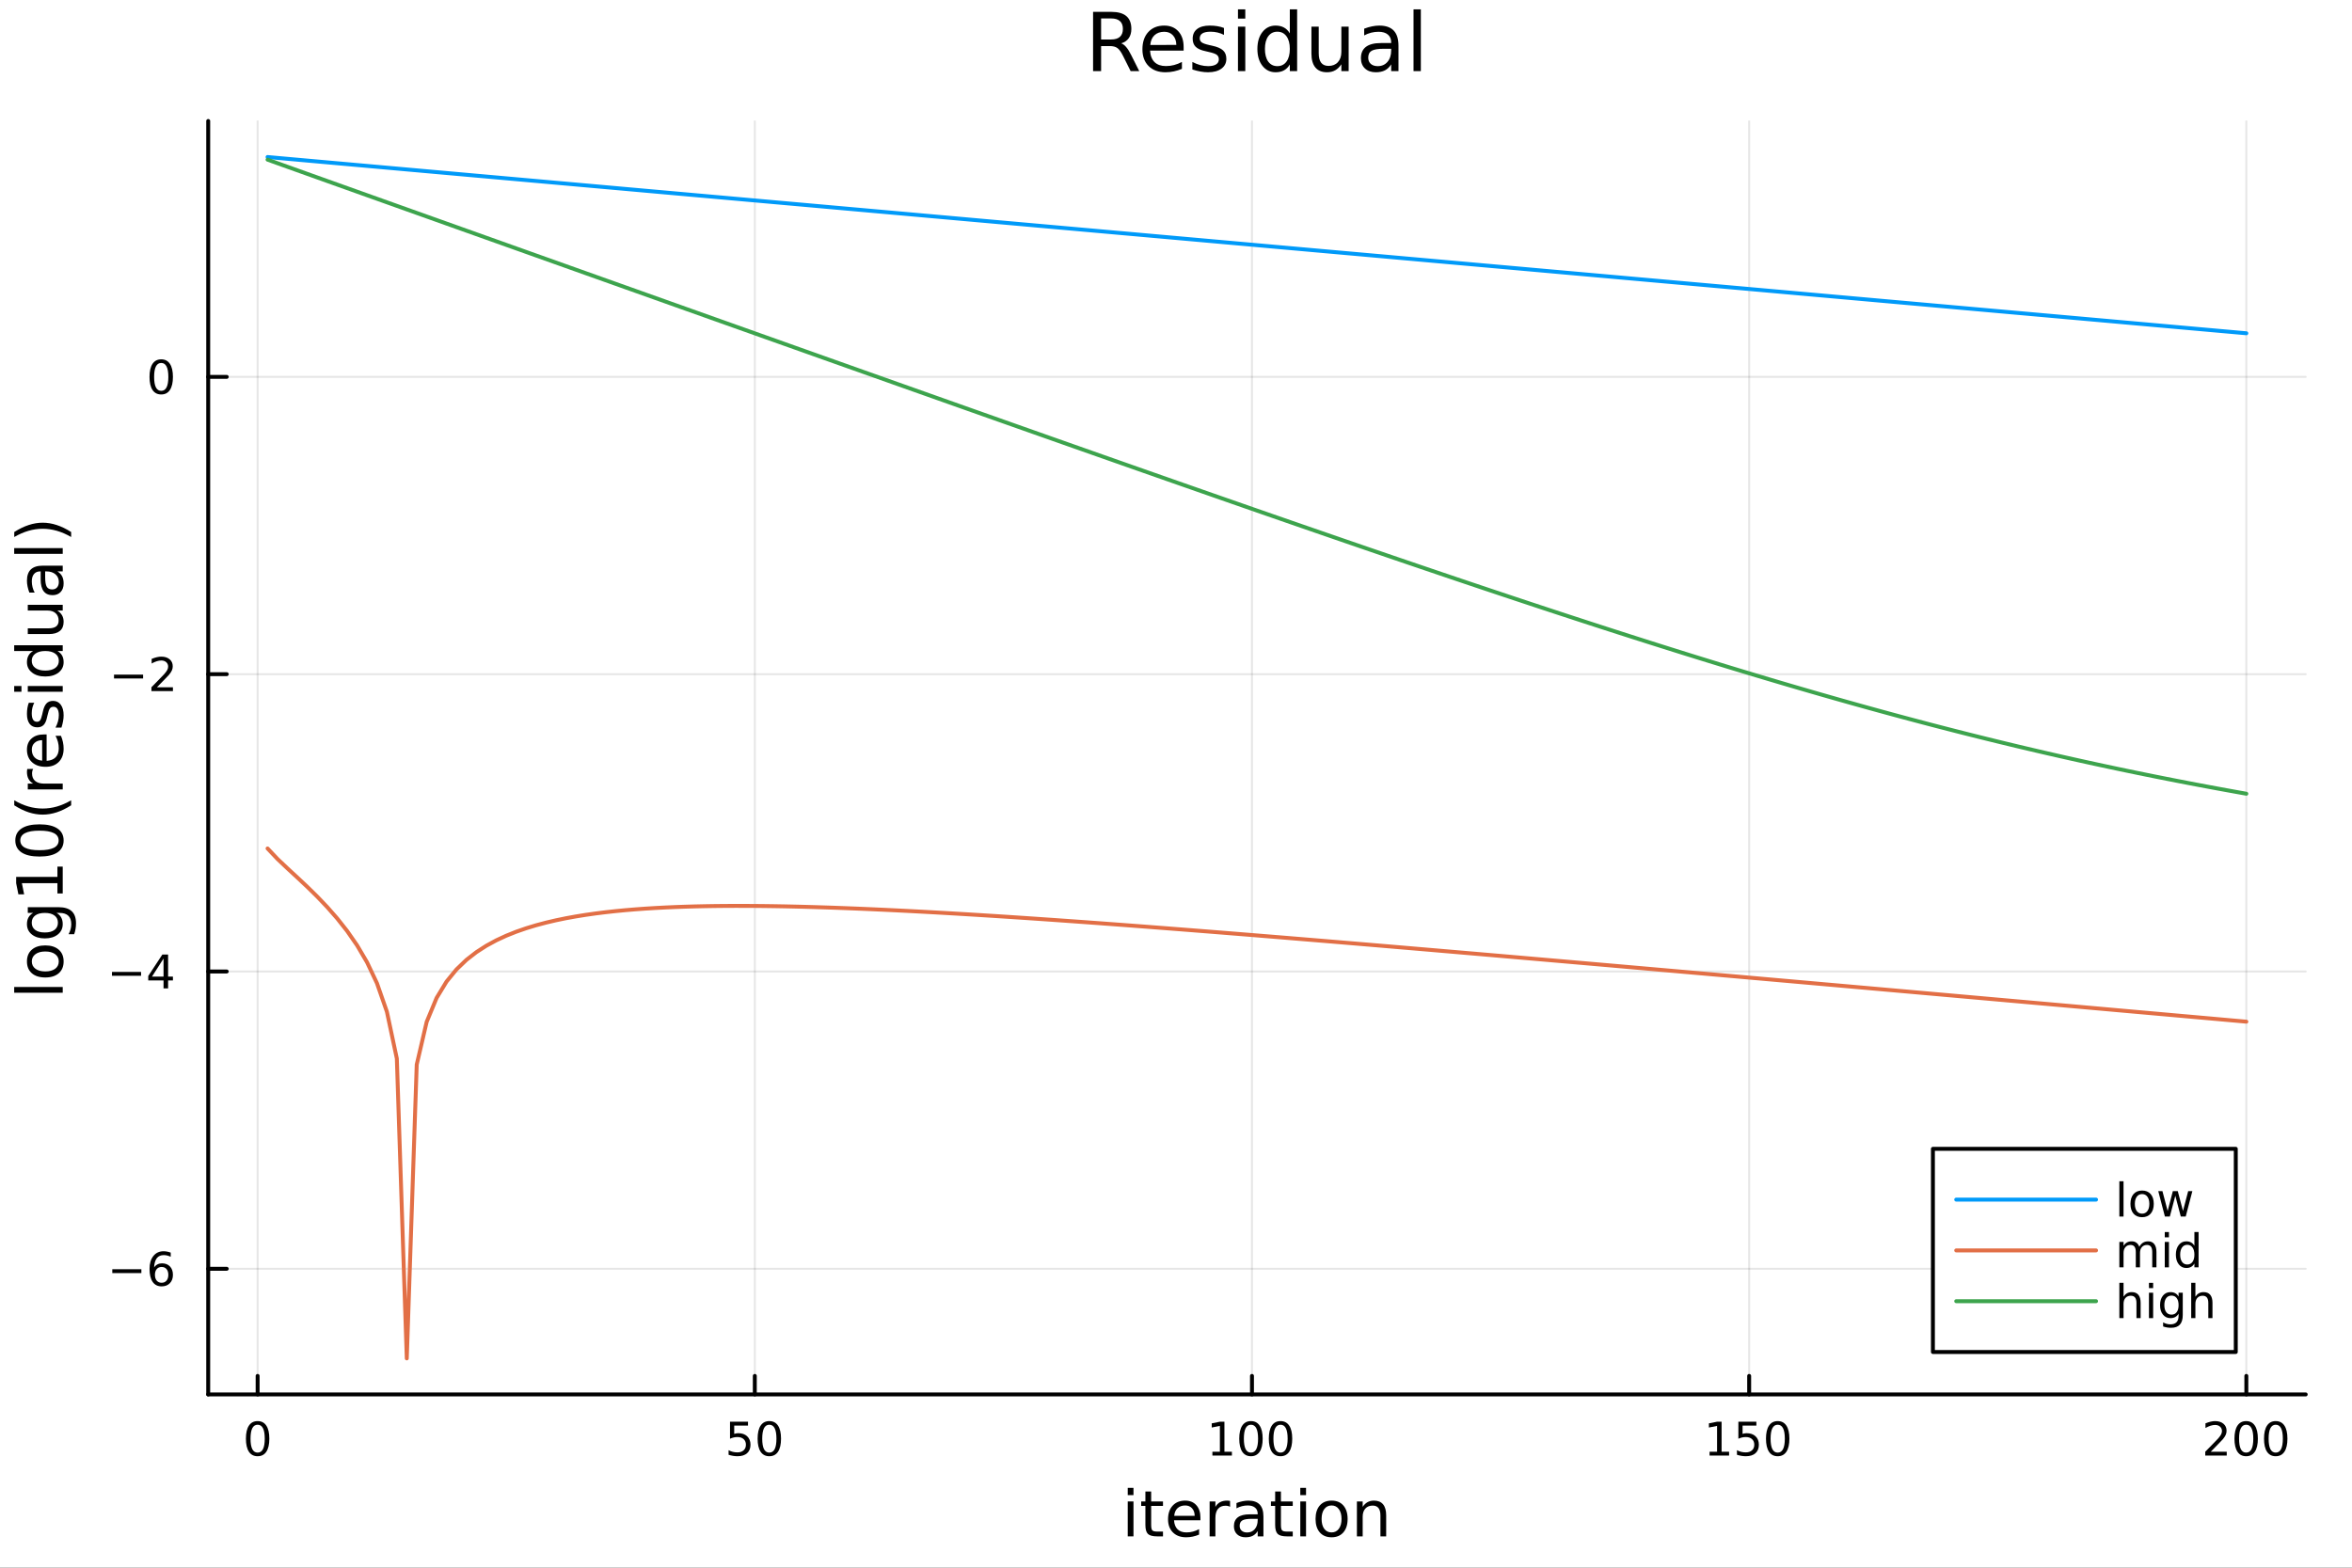 <svg xmlns="http://www.w3.org/2000/svg" xmlns:xlink="http://www.w3.org/1999/xlink" width="600" height="400" viewBox="0 0 2400 1600">
<rect x="0" y="0" width="2400" height="1600" fill="#333333" stroke="none"/>
<defs>
  <clipPath id="clip280">
    <rect x="0" y="0" width="2400" height="1600"></rect>
  </clipPath>
</defs>
<path clip-path="url(#clip280)" d="M0 1600 L2400 1600 L2400 0 L0 0  Z" fill="#ffffff" fill-rule="evenodd" fill-opacity="1"></path>
<defs>
  <clipPath id="clip281">
    <rect x="480" y="0" width="1681" height="1600"></rect>
  </clipPath>
</defs>
<path clip-path="url(#clip280)" d="M212.459 1423.18 L2352.76 1423.18 L2352.76 123.472 L212.459 123.472  Z" fill="#ffffff" fill-rule="evenodd" fill-opacity="1"></path>
<defs>
  <clipPath id="clip282">
    <rect x="212" y="123" width="2141" height="1301"></rect>
  </clipPath>
</defs>
<polyline clip-path="url(#clip282)" style="stroke:#000000; stroke-linecap:round; stroke-linejoin:round; stroke-width:2; stroke-opacity:0.1; fill:none" points="262.887,1423.18 262.887,123.472 "></polyline>
<polyline clip-path="url(#clip282)" style="stroke:#000000; stroke-linecap:round; stroke-linejoin:round; stroke-width:2; stroke-opacity:0.1; fill:none" points="770.211,1423.18 770.211,123.472 "></polyline>
<polyline clip-path="url(#clip282)" style="stroke:#000000; stroke-linecap:round; stroke-linejoin:round; stroke-width:2; stroke-opacity:0.1; fill:none" points="1277.53,1423.18 1277.53,123.472 "></polyline>
<polyline clip-path="url(#clip282)" style="stroke:#000000; stroke-linecap:round; stroke-linejoin:round; stroke-width:2; stroke-opacity:0.1; fill:none" points="1784.86,1423.18 1784.86,123.472 "></polyline>
<polyline clip-path="url(#clip282)" style="stroke:#000000; stroke-linecap:round; stroke-linejoin:round; stroke-width:2; stroke-opacity:0.1; fill:none" points="2292.18,1423.18 2292.18,123.472 "></polyline>
<polyline clip-path="url(#clip282)" style="stroke:#000000; stroke-linecap:round; stroke-linejoin:round; stroke-width:2; stroke-opacity:0.1; fill:none" points="212.459,1294.94 2352.76,1294.94 "></polyline>
<polyline clip-path="url(#clip282)" style="stroke:#000000; stroke-linecap:round; stroke-linejoin:round; stroke-width:2; stroke-opacity:0.1; fill:none" points="212.459,991.508 2352.76,991.508 "></polyline>
<polyline clip-path="url(#clip282)" style="stroke:#000000; stroke-linecap:round; stroke-linejoin:round; stroke-width:2; stroke-opacity:0.1; fill:none" points="212.459,688.077 2352.76,688.077 "></polyline>
<polyline clip-path="url(#clip282)" style="stroke:#000000; stroke-linecap:round; stroke-linejoin:round; stroke-width:2; stroke-opacity:0.1; fill:none" points="212.459,384.646 2352.76,384.646 "></polyline>
<polyline clip-path="url(#clip280)" style="stroke:#000000; stroke-linecap:round; stroke-linejoin:round; stroke-width:4; stroke-opacity:1; fill:none" points="212.459,1423.18 2352.76,1423.18 "></polyline>
<polyline clip-path="url(#clip280)" style="stroke:#000000; stroke-linecap:round; stroke-linejoin:round; stroke-width:4; stroke-opacity:1; fill:none" points="262.887,1423.18 262.887,1404.28 "></polyline>
<polyline clip-path="url(#clip280)" style="stroke:#000000; stroke-linecap:round; stroke-linejoin:round; stroke-width:4; stroke-opacity:1; fill:none" points="770.211,1423.18 770.211,1404.28 "></polyline>
<polyline clip-path="url(#clip280)" style="stroke:#000000; stroke-linecap:round; stroke-linejoin:round; stroke-width:4; stroke-opacity:1; fill:none" points="1277.53,1423.18 1277.53,1404.28 "></polyline>
<polyline clip-path="url(#clip280)" style="stroke:#000000; stroke-linecap:round; stroke-linejoin:round; stroke-width:4; stroke-opacity:1; fill:none" points="1784.86,1423.18 1784.86,1404.28 "></polyline>
<polyline clip-path="url(#clip280)" style="stroke:#000000; stroke-linecap:round; stroke-linejoin:round; stroke-width:4; stroke-opacity:1; fill:none" points="2292.18,1423.18 2292.18,1404.28 "></polyline>
<path clip-path="url(#clip280)" d="M262.887 1454.1 Q259.276 1454.1 257.447 1457.66 Q255.642 1461.2 255.642 1468.33 Q255.642 1475.44 257.447 1479.01 Q259.276 1482.55 262.887 1482.55 Q266.521 1482.55 268.327 1479.01 Q270.155 1475.44 270.155 1468.33 Q270.155 1461.2 268.327 1457.66 Q266.521 1454.1 262.887 1454.1 M262.887 1450.39 Q268.697 1450.39 271.753 1455 Q274.831 1459.58 274.831 1468.33 Q274.831 1477.06 271.753 1481.67 Q268.697 1486.25 262.887 1486.25 Q257.077 1486.25 253.998 1481.67 Q250.942 1477.06 250.942 1468.33 Q250.942 1459.58 253.998 1455 Q257.077 1450.39 262.887 1450.39 Z" fill="#000000" fill-rule="nonzero" fill-opacity="1"></path><path clip-path="url(#clip280)" d="M744.91 1451.02 L763.266 1451.02 L763.266 1454.96 L749.192 1454.96 L749.192 1463.43 Q750.211 1463.08 751.229 1462.92 Q752.248 1462.73 753.266 1462.73 Q759.053 1462.73 762.433 1465.9 Q765.812 1469.08 765.812 1474.49 Q765.812 1480.07 762.34 1483.17 Q758.868 1486.25 752.549 1486.25 Q750.373 1486.25 748.104 1485.88 Q745.859 1485.51 743.451 1484.77 L743.451 1480.07 Q745.535 1481.2 747.757 1481.76 Q749.979 1482.32 752.456 1482.32 Q756.461 1482.32 758.799 1480.21 Q761.136 1478.1 761.136 1474.49 Q761.136 1470.88 758.799 1468.77 Q756.461 1466.67 752.456 1466.67 Q750.581 1466.67 748.706 1467.08 Q746.854 1467.5 744.91 1468.38 L744.91 1451.02 Z" fill="#000000" fill-rule="nonzero" fill-opacity="1"></path><path clip-path="url(#clip280)" d="M785.025 1454.1 Q781.414 1454.1 779.585 1457.66 Q777.78 1461.2 777.78 1468.33 Q777.78 1475.44 779.585 1479.01 Q781.414 1482.55 785.025 1482.55 Q788.659 1482.55 790.465 1479.01 Q792.294 1475.44 792.294 1468.33 Q792.294 1461.2 790.465 1457.66 Q788.659 1454.1 785.025 1454.1 M785.025 1450.39 Q790.835 1450.39 793.891 1455 Q796.97 1459.58 796.97 1468.33 Q796.97 1477.06 793.891 1481.67 Q790.835 1486.25 785.025 1486.25 Q779.215 1486.25 776.136 1481.67 Q773.081 1477.06 773.081 1468.33 Q773.081 1459.58 776.136 1455 Q779.215 1450.39 785.025 1450.39 Z" fill="#000000" fill-rule="nonzero" fill-opacity="1"></path><path clip-path="url(#clip280)" d="M1237.14 1481.64 L1244.78 1481.64 L1244.78 1455.28 L1236.47 1456.95 L1236.47 1452.69 L1244.73 1451.02 L1249.41 1451.02 L1249.41 1481.64 L1257.05 1481.64 L1257.05 1485.58 L1237.14 1485.58 L1237.14 1481.64 Z" fill="#000000" fill-rule="nonzero" fill-opacity="1"></path><path clip-path="url(#clip280)" d="M1276.49 1454.1 Q1272.88 1454.1 1271.05 1457.66 Q1269.25 1461.2 1269.25 1468.33 Q1269.25 1475.44 1271.05 1479.01 Q1272.88 1482.55 1276.49 1482.55 Q1280.13 1482.55 1281.93 1479.01 Q1283.76 1475.44 1283.76 1468.33 Q1283.76 1461.2 1281.93 1457.66 Q1280.13 1454.1 1276.49 1454.1 M1276.49 1450.39 Q1282.3 1450.39 1285.36 1455 Q1288.44 1459.58 1288.44 1468.33 Q1288.44 1477.06 1285.36 1481.67 Q1282.3 1486.25 1276.49 1486.25 Q1270.68 1486.25 1267.6 1481.67 Q1264.55 1477.06 1264.55 1468.33 Q1264.55 1459.58 1267.6 1455 Q1270.68 1450.39 1276.49 1450.39 Z" fill="#000000" fill-rule="nonzero" fill-opacity="1"></path><path clip-path="url(#clip280)" d="M1306.65 1454.1 Q1303.04 1454.1 1301.21 1457.66 Q1299.41 1461.2 1299.41 1468.33 Q1299.41 1475.44 1301.21 1479.01 Q1303.04 1482.55 1306.65 1482.55 Q1310.29 1482.55 1312.09 1479.01 Q1313.92 1475.44 1313.92 1468.33 Q1313.92 1461.2 1312.09 1457.66 Q1310.29 1454.1 1306.65 1454.1 M1306.65 1450.39 Q1312.46 1450.39 1315.52 1455 Q1318.6 1459.58 1318.6 1468.33 Q1318.6 1477.06 1315.52 1481.67 Q1312.46 1486.25 1306.65 1486.25 Q1300.84 1486.25 1297.77 1481.67 Q1294.71 1477.06 1294.71 1468.33 Q1294.71 1459.58 1297.77 1455 Q1300.84 1450.39 1306.65 1450.39 Z" fill="#000000" fill-rule="nonzero" fill-opacity="1"></path><path clip-path="url(#clip280)" d="M1744.46 1481.64 L1752.1 1481.64 L1752.1 1455.28 L1743.79 1456.95 L1743.79 1452.69 L1752.06 1451.02 L1756.73 1451.02 L1756.73 1481.64 L1764.37 1481.64 L1764.37 1485.58 L1744.46 1485.58 L1744.46 1481.64 Z" fill="#000000" fill-rule="nonzero" fill-opacity="1"></path><path clip-path="url(#clip280)" d="M1773.86 1451.02 L1792.22 1451.02 L1792.22 1454.96 L1778.14 1454.96 L1778.14 1463.43 Q1779.16 1463.08 1780.18 1462.92 Q1781.2 1462.73 1782.22 1462.73 Q1788.01 1462.73 1791.39 1465.9 Q1794.77 1469.08 1794.77 1474.49 Q1794.77 1480.07 1791.29 1483.17 Q1787.82 1486.25 1781.5 1486.25 Q1779.33 1486.25 1777.06 1485.88 Q1774.81 1485.51 1772.4 1484.77 L1772.4 1480.07 Q1774.49 1481.2 1776.71 1481.76 Q1778.93 1482.32 1781.41 1482.32 Q1785.41 1482.32 1787.75 1480.21 Q1790.09 1478.1 1790.09 1474.49 Q1790.09 1470.88 1787.75 1468.77 Q1785.41 1466.67 1781.41 1466.67 Q1779.53 1466.67 1777.66 1467.08 Q1775.81 1467.5 1773.86 1468.38 L1773.86 1451.02 Z" fill="#000000" fill-rule="nonzero" fill-opacity="1"></path><path clip-path="url(#clip280)" d="M1813.98 1454.1 Q1810.37 1454.1 1808.54 1457.66 Q1806.73 1461.2 1806.73 1468.33 Q1806.73 1475.44 1808.54 1479.01 Q1810.37 1482.55 1813.98 1482.55 Q1817.61 1482.55 1819.42 1479.01 Q1821.25 1475.44 1821.25 1468.33 Q1821.25 1461.2 1819.42 1457.66 Q1817.61 1454.1 1813.98 1454.1 M1813.98 1450.39 Q1819.79 1450.39 1822.84 1455 Q1825.92 1459.58 1825.92 1468.33 Q1825.92 1477.06 1822.84 1481.67 Q1819.79 1486.25 1813.98 1486.25 Q1808.17 1486.25 1805.09 1481.67 Q1802.03 1477.06 1802.03 1468.33 Q1802.03 1459.58 1805.09 1455 Q1808.17 1450.39 1813.98 1450.39 Z" fill="#000000" fill-rule="nonzero" fill-opacity="1"></path><path clip-path="url(#clip280)" d="M2255.87 1481.64 L2272.19 1481.64 L2272.19 1485.58 L2250.25 1485.58 L2250.25 1481.64 Q2252.91 1478.89 2257.49 1474.26 Q2262.1 1469.61 2263.28 1468.27 Q2265.53 1465.74 2266.41 1464.01 Q2267.31 1462.25 2267.31 1460.56 Q2267.31 1457.8 2265.36 1456.07 Q2263.44 1454.33 2260.34 1454.33 Q2258.14 1454.33 2255.69 1455.09 Q2253.26 1455.86 2250.48 1457.41 L2250.48 1452.69 Q2253.3 1451.55 2255.76 1450.97 Q2258.21 1450.39 2260.25 1450.39 Q2265.62 1450.39 2268.81 1453.08 Q2272.01 1455.77 2272.01 1460.26 Q2272.01 1462.39 2271.2 1464.31 Q2270.41 1466.2 2268.3 1468.8 Q2267.73 1469.47 2264.62 1472.69 Q2261.52 1475.88 2255.87 1481.64 Z" fill="#000000" fill-rule="nonzero" fill-opacity="1"></path><path clip-path="url(#clip280)" d="M2292.01 1454.1 Q2288.4 1454.1 2286.57 1457.66 Q2284.76 1461.2 2284.76 1468.33 Q2284.76 1475.44 2286.57 1479.01 Q2288.4 1482.55 2292.01 1482.55 Q2295.64 1482.55 2297.45 1479.01 Q2299.28 1475.44 2299.28 1468.33 Q2299.28 1461.2 2297.45 1457.66 Q2295.64 1454.1 2292.01 1454.1 M2292.01 1450.39 Q2297.82 1450.39 2300.87 1455 Q2303.95 1459.58 2303.95 1468.33 Q2303.95 1477.06 2300.87 1481.67 Q2297.82 1486.25 2292.01 1486.25 Q2286.2 1486.25 2283.12 1481.67 Q2280.06 1477.06 2280.06 1468.33 Q2280.06 1459.58 2283.12 1455 Q2286.2 1450.39 2292.01 1450.39 Z" fill="#000000" fill-rule="nonzero" fill-opacity="1"></path><path clip-path="url(#clip280)" d="M2322.17 1454.1 Q2318.56 1454.1 2316.73 1457.66 Q2314.92 1461.2 2314.92 1468.33 Q2314.92 1475.44 2316.73 1479.01 Q2318.56 1482.55 2322.17 1482.55 Q2325.8 1482.55 2327.61 1479.01 Q2329.44 1475.44 2329.44 1468.33 Q2329.44 1461.2 2327.61 1457.66 Q2325.8 1454.1 2322.17 1454.1 M2322.17 1450.39 Q2327.98 1450.39 2331.04 1455 Q2334.11 1459.58 2334.11 1468.33 Q2334.11 1477.06 2331.04 1481.67 Q2327.98 1486.25 2322.17 1486.25 Q2316.36 1486.25 2313.28 1481.67 Q2310.23 1477.06 2310.23 1468.33 Q2310.23 1459.58 2313.28 1455 Q2316.36 1450.39 2322.17 1450.39 Z" fill="#000000" fill-rule="nonzero" fill-opacity="1"></path><path clip-path="url(#clip280)" d="M1150.76 1532.4 L1156.61 1532.4 L1156.61 1568.04 L1150.76 1568.04 L1150.76 1532.4 M1150.76 1518.52 L1156.61 1518.52 L1156.61 1525.93 L1150.76 1525.93 L1150.76 1518.52 Z" fill="#000000" fill-rule="nonzero" fill-opacity="1"></path><path clip-path="url(#clip280)" d="M1174.66 1522.27 L1174.66 1532.4 L1186.72 1532.4 L1186.72 1536.95 L1174.66 1536.95 L1174.66 1556.3 Q1174.66 1560.66 1175.84 1561.9 Q1177.05 1563.14 1180.71 1563.14 L1186.72 1563.14 L1186.72 1568.04 L1180.71 1568.04 Q1173.93 1568.04 1171.35 1565.53 Q1168.77 1562.98 1168.77 1556.3 L1168.77 1536.95 L1164.48 1536.95 L1164.48 1532.4 L1168.77 1532.4 L1168.77 1522.27 L1174.66 1522.27 Z" fill="#000000" fill-rule="nonzero" fill-opacity="1"></path><path clip-path="url(#clip280)" d="M1224.92 1548.76 L1224.92 1551.62 L1197.99 1551.62 Q1198.37 1557.67 1201.62 1560.85 Q1204.9 1564 1210.72 1564 Q1214.1 1564 1217.25 1563.17 Q1220.43 1562.35 1223.55 1560.69 L1223.55 1566.23 Q1220.4 1567.57 1217.09 1568.27 Q1213.78 1568.97 1210.37 1568.97 Q1201.84 1568.97 1196.85 1564 Q1191.88 1559.04 1191.88 1550.57 Q1191.88 1541.82 1196.59 1536.69 Q1201.33 1531.54 1209.35 1531.54 Q1216.55 1531.54 1220.72 1536.18 Q1224.92 1540.8 1224.92 1548.76 M1219.06 1547.04 Q1219 1542.23 1216.36 1539.37 Q1213.75 1536.5 1209.42 1536.5 Q1204.52 1536.5 1201.56 1539.27 Q1198.63 1542.04 1198.18 1547.07 L1219.06 1547.04 Z" fill="#000000" fill-rule="nonzero" fill-opacity="1"></path><path clip-path="url(#clip280)" d="M1255.19 1537.87 Q1254.2 1537.3 1253.02 1537.04 Q1251.88 1536.76 1250.48 1536.76 Q1245.51 1536.76 1242.84 1540 Q1240.2 1543.22 1240.2 1549.27 L1240.2 1568.04 L1234.31 1568.04 L1234.31 1532.4 L1240.2 1532.4 L1240.2 1537.93 Q1242.04 1534.69 1245 1533.13 Q1247.96 1531.54 1252.2 1531.54 Q1252.8 1531.54 1253.53 1531.63 Q1254.26 1531.7 1255.16 1531.85 L1255.19 1537.87 Z" fill="#000000" fill-rule="nonzero" fill-opacity="1"></path><path clip-path="url(#clip280)" d="M1277.53 1550.12 Q1270.43 1550.12 1267.7 1551.75 Q1264.96 1553.37 1264.96 1557.29 Q1264.96 1560.4 1267 1562.25 Q1269.06 1564.07 1272.6 1564.07 Q1277.47 1564.07 1280.4 1560.63 Q1283.36 1557.16 1283.36 1551.43 L1283.36 1550.12 L1277.53 1550.12 M1289.21 1547.71 L1289.21 1568.04 L1283.36 1568.04 L1283.36 1562.63 Q1281.35 1565.88 1278.36 1567.44 Q1275.37 1568.97 1271.04 1568.97 Q1265.56 1568.97 1262.32 1565.91 Q1259.1 1562.82 1259.1 1557.67 Q1259.1 1551.65 1263.11 1548.6 Q1267.15 1545.54 1275.14 1545.54 L1283.36 1545.54 L1283.36 1544.97 Q1283.36 1540.93 1280.68 1538.73 Q1278.04 1536.5 1273.23 1536.5 Q1270.18 1536.5 1267.28 1537.23 Q1264.39 1537.97 1261.71 1539.43 L1261.71 1534.02 Q1264.93 1532.78 1267.95 1532.17 Q1270.97 1531.54 1273.84 1531.54 Q1281.57 1531.54 1285.39 1535.55 Q1289.21 1539.56 1289.21 1547.71 Z" fill="#000000" fill-rule="nonzero" fill-opacity="1"></path><path clip-path="url(#clip280)" d="M1307.07 1522.27 L1307.07 1532.4 L1319.13 1532.4 L1319.13 1536.95 L1307.07 1536.95 L1307.07 1556.3 Q1307.07 1560.66 1308.25 1561.9 Q1309.45 1563.14 1313.12 1563.14 L1319.13 1563.14 L1319.13 1568.04 L1313.12 1568.04 Q1306.34 1568.04 1303.76 1565.53 Q1301.18 1562.98 1301.18 1556.3 L1301.18 1536.95 L1296.88 1536.95 L1296.88 1532.4 L1301.18 1532.4 L1301.18 1522.27 L1307.07 1522.27 Z" fill="#000000" fill-rule="nonzero" fill-opacity="1"></path><path clip-path="url(#clip280)" d="M1326.83 1532.4 L1332.69 1532.4 L1332.69 1568.04 L1326.83 1568.04 L1326.83 1532.4 M1326.83 1518.52 L1332.69 1518.52 L1332.69 1525.93 L1326.83 1525.93 L1326.83 1518.52 Z" fill="#000000" fill-rule="nonzero" fill-opacity="1"></path><path clip-path="url(#clip280)" d="M1358.76 1536.5 Q1354.05 1536.5 1351.31 1540.19 Q1348.57 1543.85 1348.57 1550.25 Q1348.57 1556.65 1351.28 1560.34 Q1354.01 1564 1358.76 1564 Q1363.44 1564 1366.17 1560.31 Q1368.91 1556.62 1368.91 1550.25 Q1368.91 1543.92 1366.17 1540.23 Q1363.44 1536.5 1358.76 1536.5 M1358.76 1531.54 Q1366.4 1531.54 1370.76 1536.5 Q1375.12 1541.47 1375.12 1550.25 Q1375.12 1559 1370.76 1564 Q1366.4 1568.97 1358.76 1568.97 Q1351.09 1568.97 1346.73 1564 Q1342.4 1559 1342.4 1550.25 Q1342.4 1541.47 1346.73 1536.5 Q1351.09 1531.54 1358.76 1531.54 Z" fill="#000000" fill-rule="nonzero" fill-opacity="1"></path><path clip-path="url(#clip280)" d="M1414.46 1546.53 L1414.46 1568.04 L1408.6 1568.04 L1408.6 1546.72 Q1408.6 1541.66 1406.63 1539.14 Q1404.65 1536.63 1400.71 1536.63 Q1395.96 1536.63 1393.23 1539.65 Q1390.49 1542.68 1390.49 1547.9 L1390.49 1568.04 L1384.6 1568.04 L1384.6 1532.4 L1390.49 1532.4 L1390.49 1537.93 Q1392.59 1534.72 1395.42 1533.13 Q1398.29 1531.54 1402.01 1531.54 Q1408.16 1531.54 1411.31 1535.36 Q1414.46 1539.14 1414.46 1546.53 Z" fill="#000000" fill-rule="nonzero" fill-opacity="1"></path><polyline clip-path="url(#clip280)" style="stroke:#000000; stroke-linecap:round; stroke-linejoin:round; stroke-width:4; stroke-opacity:1; fill:none" points="212.459,1423.18 212.459,123.472 "></polyline>
<polyline clip-path="url(#clip280)" style="stroke:#000000; stroke-linecap:round; stroke-linejoin:round; stroke-width:4; stroke-opacity:1; fill:none" points="212.459,1294.94 231.357,1294.94 "></polyline>
<polyline clip-path="url(#clip280)" style="stroke:#000000; stroke-linecap:round; stroke-linejoin:round; stroke-width:4; stroke-opacity:1; fill:none" points="212.459,991.508 231.357,991.508 "></polyline>
<polyline clip-path="url(#clip280)" style="stroke:#000000; stroke-linecap:round; stroke-linejoin:round; stroke-width:4; stroke-opacity:1; fill:none" points="212.459,688.077 231.357,688.077 "></polyline>
<polyline clip-path="url(#clip280)" style="stroke:#000000; stroke-linecap:round; stroke-linejoin:round; stroke-width:4; stroke-opacity:1; fill:none" points="212.459,384.646 231.357,384.646 "></polyline>
<path clip-path="url(#clip280)" d="M114.584 1295.39 L144.26 1295.39 L144.26 1299.32 L114.584 1299.32 L114.584 1295.39 Z" fill="#000000" fill-rule="nonzero" fill-opacity="1"></path><path clip-path="url(#clip280)" d="M164.931 1293.07 Q161.783 1293.07 159.931 1295.23 Q158.103 1297.38 158.103 1301.13 Q158.103 1304.86 159.931 1307.03 Q161.783 1309.19 164.931 1309.19 Q168.079 1309.19 169.908 1307.03 Q171.76 1304.86 171.76 1301.13 Q171.76 1297.38 169.908 1295.23 Q168.079 1293.07 164.931 1293.07 M174.214 1278.42 L174.214 1282.68 Q172.454 1281.85 170.649 1281.41 Q168.866 1280.97 167.107 1280.97 Q162.477 1280.97 160.024 1284.09 Q157.593 1287.22 157.246 1293.54 Q158.612 1291.52 160.672 1290.46 Q162.732 1289.37 165.209 1289.37 Q170.417 1289.37 173.427 1292.54 Q176.459 1295.69 176.459 1301.13 Q176.459 1306.45 173.311 1309.67 Q170.163 1312.89 164.931 1312.89 Q158.936 1312.89 155.765 1308.31 Q152.593 1303.7 152.593 1294.97 Q152.593 1286.78 156.482 1281.92 Q160.371 1277.03 166.922 1277.03 Q168.681 1277.03 170.464 1277.38 Q172.269 1277.73 174.214 1278.42 Z" fill="#000000" fill-rule="nonzero" fill-opacity="1"></path><path clip-path="url(#clip280)" d="M114.26 991.959 L143.936 991.959 L143.936 995.894 L114.26 995.894 L114.26 991.959 Z" fill="#000000" fill-rule="nonzero" fill-opacity="1"></path><path clip-path="url(#clip280)" d="M166.876 978.302 L155.07 996.751 L166.876 996.751 L166.876 978.302 M165.649 974.228 L171.528 974.228 L171.528 996.751 L176.459 996.751 L176.459 1000.64 L171.528 1000.64 L171.528 1008.79 L166.876 1008.79 L166.876 1000.64 L151.274 1000.64 L151.274 996.126 L165.649 974.228 Z" fill="#000000" fill-rule="nonzero" fill-opacity="1"></path><path clip-path="url(#clip280)" d="M116.343 688.528 L146.019 688.528 L146.019 692.464 L116.343 692.464 L116.343 688.528 Z" fill="#000000" fill-rule="nonzero" fill-opacity="1"></path><path clip-path="url(#clip280)" d="M160.14 701.422 L176.459 701.422 L176.459 705.357 L154.515 705.357 L154.515 701.422 Q157.177 698.667 161.76 694.038 Q166.366 689.385 167.547 688.042 Q169.792 685.519 170.672 683.783 Q171.575 682.024 171.575 680.334 Q171.575 677.579 169.63 675.843 Q167.709 674.107 164.607 674.107 Q162.408 674.107 159.954 674.871 Q157.524 675.635 154.746 677.186 L154.746 672.464 Q157.57 671.329 160.024 670.751 Q162.477 670.172 164.515 670.172 Q169.885 670.172 173.079 672.857 Q176.274 675.542 176.274 680.033 Q176.274 682.163 175.464 684.084 Q174.677 685.982 172.57 688.575 Q171.991 689.246 168.889 692.464 Q165.788 695.658 160.14 701.422 Z" fill="#000000" fill-rule="nonzero" fill-opacity="1"></path><path clip-path="url(#clip280)" d="M164.515 370.445 Q160.903 370.445 159.075 374.01 Q157.269 377.552 157.269 384.681 Q157.269 391.788 159.075 395.352 Q160.903 398.894 164.515 398.894 Q168.149 398.894 169.954 395.352 Q171.783 391.788 171.783 384.681 Q171.783 377.552 169.954 374.01 Q168.149 370.445 164.515 370.445 M164.515 366.741 Q170.325 366.741 173.38 371.348 Q176.459 375.931 176.459 384.681 Q176.459 393.408 173.38 398.014 Q170.325 402.598 164.515 402.598 Q158.704 402.598 155.626 398.014 Q152.57 393.408 152.57 384.681 Q152.57 375.931 155.626 371.348 Q158.704 366.741 164.515 366.741 Z" fill="#000000" fill-rule="nonzero" fill-opacity="1"></path><path clip-path="url(#clip280)" d="M14.479 1013.19 L14.479 1007.33 L64.004 1007.33 L64.004 1013.19 L14.479 1013.19 Z" fill="#000000" fill-rule="nonzero" fill-opacity="1"></path><path clip-path="url(#clip280)" d="M32.462 981.262 Q32.462 985.972 36.154 988.71 Q39.815 991.447 46.212 991.447 Q52.609 991.447 56.302 988.741 Q59.962 986.004 59.962 981.262 Q59.962 976.583 56.27 973.846 Q52.578 971.108 46.212 971.108 Q39.878 971.108 36.186 973.846 Q32.462 976.583 32.462 981.262 M27.497 981.262 Q27.497 973.623 32.462 969.262 Q37.427 964.902 46.212 964.902 Q54.965 964.902 59.962 969.262 Q64.927 973.623 64.927 981.262 Q64.927 988.932 59.962 993.293 Q54.965 997.622 46.212 997.622 Q37.427 997.622 32.462 993.293 Q27.497 988.932 27.497 981.262 Z" fill="#000000" fill-rule="nonzero" fill-opacity="1"></path><path clip-path="url(#clip280)" d="M45.766 931.737 Q39.401 931.737 35.9 934.378 Q32.398 936.988 32.398 941.731 Q32.398 946.441 35.9 949.083 Q39.401 951.693 45.766 951.693 Q52.1 951.693 55.601 949.083 Q59.103 946.441 59.103 941.731 Q59.103 936.988 55.601 934.378 Q52.1 931.737 45.766 931.737 M59.58 925.88 Q68.683 925.88 73.107 929.922 Q77.563 933.965 77.563 942.304 Q77.563 945.391 77.086 948.128 Q76.64 950.866 75.685 953.444 L69.988 953.444 Q71.388 950.866 72.057 948.351 Q72.725 945.837 72.725 943.227 Q72.725 937.466 69.701 934.601 Q66.71 931.737 60.63 931.737 L57.734 931.737 Q60.885 933.551 62.445 936.384 Q64.004 939.216 64.004 943.163 Q64.004 949.72 59.007 953.73 Q54.01 957.741 45.766 957.741 Q37.491 957.741 32.494 953.73 Q27.497 949.72 27.497 943.163 Q27.497 939.216 29.056 936.384 Q30.616 933.551 33.767 931.737 L28.356 931.737 L28.356 925.88 L59.58 925.88 Z" fill="#000000" fill-rule="nonzero" fill-opacity="1"></path><path clip-path="url(#clip280)" d="M58.593 911.876 L58.593 901.372 L22.341 901.372 L24.632 912.799 L18.776 912.799 L16.484 901.436 L16.484 895.006 L58.593 895.006 L58.593 884.503 L64.004 884.503 L64.004 911.876 L58.593 911.876 Z" fill="#000000" fill-rule="nonzero" fill-opacity="1"></path><path clip-path="url(#clip280)" d="M20.717 857.767 Q20.717 862.732 25.619 865.247 Q30.489 867.729 40.292 867.729 Q50.063 867.729 54.965 865.247 Q59.835 862.732 59.835 857.767 Q59.835 852.77 54.965 850.287 Q50.063 847.773 40.292 847.773 Q30.489 847.773 25.619 850.287 Q20.717 852.77 20.717 857.767 M15.625 857.767 Q15.625 849.778 21.959 845.577 Q28.261 841.344 40.292 841.344 Q52.291 841.344 58.625 845.577 Q64.927 849.778 64.927 857.767 Q64.927 865.756 58.625 869.989 Q52.291 874.191 40.292 874.191 Q28.261 874.191 21.959 869.989 Q15.625 865.756 15.625 857.767 Z" fill="#000000" fill-rule="nonzero" fill-opacity="1"></path><path clip-path="url(#clip280)" d="M14.543 816.804 Q21.863 821.069 29.025 823.138 Q36.186 825.206 43.538 825.206 Q50.891 825.206 58.116 823.138 Q65.309 821.037 72.598 816.804 L72.598 821.896 Q65.118 826.671 57.893 829.058 Q50.668 831.413 43.538 831.413 Q36.441 831.413 29.247 829.058 Q22.054 826.702 14.543 821.896 L14.543 816.804 Z" fill="#000000" fill-rule="nonzero" fill-opacity="1"></path><path clip-path="url(#clip280)" d="M33.831 784.784 Q33.258 785.771 33.003 786.949 Q32.717 788.094 32.717 789.495 Q32.717 794.46 35.963 797.134 Q39.178 799.775 45.225 799.775 L64.004 799.775 L64.004 805.664 L28.356 805.664 L28.356 799.775 L33.894 799.775 Q30.648 797.929 29.088 794.969 Q27.497 792.009 27.497 787.776 Q27.497 787.171 27.592 786.439 Q27.656 785.707 27.815 784.816 L33.831 784.784 Z" fill="#000000" fill-rule="nonzero" fill-opacity="1"></path><path clip-path="url(#clip280)" d="M44.716 749.582 L47.581 749.582 L47.581 776.509 Q53.628 776.127 56.811 772.88 Q59.962 769.602 59.962 763.777 Q59.962 760.404 59.134 757.253 Q58.307 754.07 56.652 750.951 L62.19 750.951 Q63.527 754.102 64.227 757.412 Q64.927 760.722 64.927 764.128 Q64.927 772.658 59.962 777.655 Q54.997 782.62 46.53 782.62 Q37.777 782.62 32.653 777.909 Q27.497 773.167 27.497 765.146 Q27.497 757.953 32.144 753.783 Q36.759 749.582 44.716 749.582 M42.997 755.438 Q38.191 755.502 35.327 758.144 Q32.462 760.754 32.462 765.082 Q32.462 769.984 35.231 772.944 Q38 775.872 43.029 776.318 L42.997 755.438 Z" fill="#000000" fill-rule="nonzero" fill-opacity="1"></path><path clip-path="url(#clip280)" d="M29.407 717.244 L34.945 717.244 Q33.672 719.727 33.035 722.4 Q32.398 725.074 32.398 727.938 Q32.398 732.299 33.735 734.495 Q35.072 736.66 37.746 736.66 Q39.783 736.66 40.96 735.1 Q42.106 733.54 43.157 728.83 L43.602 726.824 Q44.939 720.586 47.39 717.976 Q49.809 715.334 54.169 715.334 Q59.134 715.334 62.031 719.281 Q64.927 723.196 64.927 730.071 Q64.927 732.936 64.354 736.055 Q63.813 739.142 62.699 742.58 L56.652 742.58 Q58.339 739.333 59.198 736.182 Q60.026 733.031 60.026 729.944 Q60.026 725.806 58.625 723.578 Q57.193 721.35 54.615 721.35 Q52.228 721.35 50.955 722.973 Q49.681 724.565 48.504 730.007 L48.026 732.044 Q46.88 737.487 44.525 739.906 Q42.138 742.325 38 742.325 Q32.971 742.325 30.234 738.76 Q27.497 735.195 27.497 728.639 Q27.497 725.392 27.974 722.528 Q28.452 719.663 29.407 717.244 Z" fill="#000000" fill-rule="nonzero" fill-opacity="1"></path><path clip-path="url(#clip280)" d="M28.356 706.009 L28.356 700.152 L64.004 700.152 L64.004 706.009 L28.356 706.009 M14.479 706.009 L14.479 700.152 L21.895 700.152 L21.895 706.009 L14.479 706.009 Z" fill="#000000" fill-rule="nonzero" fill-opacity="1"></path><path clip-path="url(#clip280)" d="M33.767 664.441 L14.479 664.441 L14.479 658.584 L64.004 658.584 L64.004 664.441 L58.657 664.441 Q61.84 666.287 63.399 669.119 Q64.927 671.92 64.927 675.867 Q64.927 682.328 59.771 686.402 Q54.615 690.444 46.212 690.444 Q37.809 690.444 32.653 686.402 Q27.497 682.328 27.497 675.867 Q27.497 671.92 29.056 669.119 Q30.584 666.287 33.767 664.441 M46.212 684.397 Q52.673 684.397 56.365 681.755 Q60.026 679.082 60.026 674.435 Q60.026 669.788 56.365 667.114 Q52.673 664.441 46.212 664.441 Q39.751 664.441 36.09 667.114 Q32.398 669.788 32.398 674.435 Q32.398 679.082 36.09 681.755 Q39.751 684.397 46.212 684.397 Z" fill="#000000" fill-rule="nonzero" fill-opacity="1"></path><path clip-path="url(#clip280)" d="M49.936 647.126 L28.356 647.126 L28.356 641.269 L49.713 641.269 Q54.774 641.269 57.32 639.296 Q59.835 637.323 59.835 633.376 Q59.835 628.633 56.811 625.896 Q53.787 623.127 48.567 623.127 L28.356 623.127 L28.356 617.271 L64.004 617.271 L64.004 623.127 L58.53 623.127 Q61.776 625.26 63.368 628.092 Q64.927 630.893 64.927 634.617 Q64.927 640.76 61.108 643.943 Q57.288 647.126 49.936 647.126 M27.497 632.389 L27.497 632.389 Z" fill="#000000" fill-rule="nonzero" fill-opacity="1"></path><path clip-path="url(#clip280)" d="M46.085 589.007 Q46.085 596.105 47.708 598.842 Q49.331 601.579 53.246 601.579 Q56.365 601.579 58.211 599.542 Q60.026 597.473 60.026 593.94 Q60.026 589.071 56.588 586.142 Q53.119 583.182 47.39 583.182 L46.085 583.182 L46.085 589.007 M43.666 577.326 L64.004 577.326 L64.004 583.182 L58.593 583.182 Q61.84 585.188 63.399 588.179 Q64.927 591.171 64.927 595.5 Q64.927 600.974 61.872 604.221 Q58.784 607.436 53.628 607.436 Q47.612 607.436 44.557 603.425 Q41.501 599.383 41.501 591.394 L41.501 583.182 L40.928 583.182 Q36.886 583.182 34.69 585.856 Q32.462 588.498 32.462 593.304 Q32.462 596.359 33.194 599.256 Q33.926 602.152 35.39 604.826 L29.98 604.826 Q28.738 601.611 28.133 598.587 Q27.497 595.564 27.497 592.699 Q27.497 584.965 31.507 581.145 Q35.518 577.326 43.666 577.326 Z" fill="#000000" fill-rule="nonzero" fill-opacity="1"></path><path clip-path="url(#clip280)" d="M14.479 565.263 L14.479 559.406 L64.004 559.406 L64.004 565.263 L14.479 565.263 Z" fill="#000000" fill-rule="nonzero" fill-opacity="1"></path><path clip-path="url(#clip280)" d="M14.543 548.075 L14.543 542.983 Q22.054 538.209 29.247 535.853 Q36.441 533.466 43.538 533.466 Q50.668 533.466 57.893 535.853 Q65.118 538.209 72.598 542.983 L72.598 548.075 Q65.309 543.842 58.116 541.773 Q50.891 539.673 43.538 539.673 Q36.186 539.673 29.025 541.773 Q21.863 543.842 14.543 548.075 Z" fill="#000000" fill-rule="nonzero" fill-opacity="1"></path><path clip-path="url(#clip280)" d="M1144.07 44.22 Q1146.7 45.111 1149.17 48.028 Q1151.68 50.944 1154.19 56.048 L1162.5 72.576 L1153.71 72.576 L1145.97 57.061 Q1142.97 50.985 1140.14 49 Q1137.34 47.015 1132.48 47.015 L1123.57 47.015 L1123.57 72.576 L1115.39 72.576 L1115.39 12.096 L1133.86 12.096 Q1144.23 12.096 1149.33 16.43 Q1154.44 20.765 1154.44 29.515 Q1154.44 35.227 1151.76 38.994 Q1149.13 42.761 1144.07 44.22 M1123.57 18.82 L1123.57 40.29 L1133.86 40.29 Q1139.77 40.29 1142.77 37.576 Q1145.81 34.822 1145.81 29.515 Q1145.81 24.208 1142.77 21.535 Q1139.77 18.82 1133.86 18.82 L1123.57 18.82 Z" fill="#000000" fill-rule="nonzero" fill-opacity="1"></path><path clip-path="url(#clip280)" d="M1207.79 48.028 L1207.79 51.673 L1173.52 51.673 Q1174 59.37 1178.13 63.421 Q1182.31 67.431 1189.72 67.431 Q1194.01 67.431 1198.02 66.378 Q1202.08 65.325 1206.05 63.218 L1206.05 70.267 Q1202.03 71.968 1197.82 72.86 Q1193.61 73.751 1189.27 73.751 Q1178.42 73.751 1172.06 67.431 Q1165.74 61.112 1165.74 50.337 Q1165.74 39.197 1171.73 32.675 Q1177.77 26.112 1187.98 26.112 Q1197.13 26.112 1202.44 32.026 Q1207.79 37.9 1207.79 48.028 M1200.33 45.84 Q1200.25 39.723 1196.89 36.077 Q1193.57 32.431 1188.06 32.431 Q1181.82 32.431 1178.05 35.956 Q1174.33 39.48 1173.76 45.88 L1200.33 45.84 Z" fill="#000000" fill-rule="nonzero" fill-opacity="1"></path><path clip-path="url(#clip280)" d="M1248.94 28.543 L1248.94 35.591 Q1245.78 33.971 1242.38 33.161 Q1238.98 32.35 1235.33 32.35 Q1229.78 32.35 1226.99 34.052 Q1224.23 35.753 1224.23 39.156 Q1224.23 41.749 1226.22 43.248 Q1228.2 44.706 1234.2 46.043 L1236.75 46.61 Q1244.69 48.311 1248.01 51.43 Q1251.37 54.509 1251.37 60.059 Q1251.37 66.378 1246.35 70.064 Q1241.37 73.751 1232.62 73.751 Q1228.97 73.751 1225 73.022 Q1221.07 72.333 1216.7 70.915 L1216.7 63.218 Q1220.83 65.365 1224.84 66.459 Q1228.85 67.512 1232.78 67.512 Q1238.05 67.512 1240.88 65.73 Q1243.72 63.907 1243.72 60.626 Q1243.72 57.588 1241.65 55.967 Q1239.63 54.347 1232.7 52.848 L1230.11 52.24 Q1223.18 50.782 1220.1 47.785 Q1217.02 44.746 1217.02 39.48 Q1217.02 33.08 1221.56 29.596 Q1226.1 26.112 1234.44 26.112 Q1238.57 26.112 1242.22 26.72 Q1245.87 27.327 1248.94 28.543 Z" fill="#000000" fill-rule="nonzero" fill-opacity="1"></path><path clip-path="url(#clip280)" d="M1263.24 27.206 L1270.7 27.206 L1270.7 72.576 L1263.24 72.576 L1263.24 27.206 M1263.24 9.544 L1270.7 9.544 L1270.7 18.983 L1263.24 18.983 L1263.24 9.544 Z" fill="#000000" fill-rule="nonzero" fill-opacity="1"></path><path clip-path="url(#clip280)" d="M1316.15 34.092 L1316.15 9.544 L1323.6 9.544 L1323.6 72.576 L1316.15 72.576 L1316.15 65.77 Q1313.8 69.821 1310.19 71.806 Q1306.63 73.751 1301.61 73.751 Q1293.38 73.751 1288.2 67.188 Q1283.05 60.626 1283.05 49.931 Q1283.05 39.237 1288.2 32.675 Q1293.38 26.112 1301.61 26.112 Q1306.63 26.112 1310.19 28.097 Q1313.8 30.041 1316.15 34.092 M1290.75 49.931 Q1290.75 58.155 1294.11 62.854 Q1297.51 67.512 1303.43 67.512 Q1309.34 67.512 1312.75 62.854 Q1316.15 58.155 1316.15 49.931 Q1316.15 41.708 1312.75 37.05 Q1309.34 32.35 1303.43 32.35 Q1297.51 32.35 1294.11 37.05 Q1290.75 41.708 1290.75 49.931 Z" fill="#000000" fill-rule="nonzero" fill-opacity="1"></path><path clip-path="url(#clip280)" d="M1338.19 54.671 L1338.19 27.206 L1345.64 27.206 L1345.64 54.387 Q1345.64 60.828 1348.15 64.069 Q1350.66 67.269 1355.69 67.269 Q1361.72 67.269 1365.21 63.421 Q1368.73 59.573 1368.73 52.929 L1368.73 27.206 L1376.18 27.206 L1376.18 72.576 L1368.73 72.576 L1368.73 65.608 Q1366.02 69.74 1362.41 71.766 Q1358.85 73.751 1354.11 73.751 Q1346.29 73.751 1342.24 68.89 Q1338.19 64.029 1338.19 54.671 M1356.94 26.112 L1356.94 26.112 Z" fill="#000000" fill-rule="nonzero" fill-opacity="1"></path><path clip-path="url(#clip280)" d="M1412.16 49.769 Q1403.12 49.769 1399.64 51.835 Q1396.15 53.901 1396.15 58.884 Q1396.15 62.854 1398.75 65.203 Q1401.38 67.512 1405.88 67.512 Q1412.07 67.512 1415.8 63.137 Q1419.57 58.722 1419.57 51.43 L1419.57 49.769 L1412.16 49.769 M1427.02 46.691 L1427.02 72.576 L1419.57 72.576 L1419.57 65.689 Q1417.02 69.821 1413.21 71.806 Q1409.4 73.751 1403.89 73.751 Q1396.92 73.751 1392.79 69.862 Q1388.7 65.933 1388.7 59.37 Q1388.7 51.714 1393.8 47.825 Q1398.95 43.936 1409.12 43.936 L1419.57 43.936 L1419.57 43.207 Q1419.57 38.062 1416.17 35.267 Q1412.8 32.431 1406.69 32.431 Q1402.8 32.431 1399.11 33.363 Q1395.43 34.295 1392.02 36.158 L1392.02 29.272 Q1396.11 27.692 1399.96 26.922 Q1403.81 26.112 1407.46 26.112 Q1417.3 26.112 1422.16 31.216 Q1427.02 36.32 1427.02 46.691 Z" fill="#000000" fill-rule="nonzero" fill-opacity="1"></path><path clip-path="url(#clip280)" d="M1442.38 9.544 L1449.83 9.544 L1449.83 72.576 L1442.38 72.576 L1442.38 9.544 Z" fill="#000000" fill-rule="nonzero" fill-opacity="1"></path><polyline clip-path="url(#clip282)" style="stroke:#009af9; stroke-linecap:round; stroke-linejoin:round; stroke-width:4; stroke-opacity:1; fill:none" points="273.033,160.256 283.18,161.17 293.326,162.08 303.473,162.988 313.619,163.895 323.766,164.801 333.912,165.708 344.059,166.613 354.205,167.519 364.352,168.424 374.498,169.329 384.645,170.235 394.791,171.14 404.937,172.044 415.084,172.949 425.23,173.854 435.377,174.758 445.523,175.663 455.67,176.568 465.816,177.472 475.963,178.376 486.109,179.281 496.256,180.185 506.402,181.089 516.549,181.994 526.695,182.898 536.842,183.802 546.988,184.706 557.135,185.61 567.281,186.514 577.428,187.418 587.574,188.322 597.72,189.226 607.867,190.13 618.013,191.034 628.16,191.938 638.306,192.842 648.453,193.746 658.599,194.65 668.746,195.554 678.892,196.458 689.039,197.362 699.185,198.266 709.332,199.17 719.478,200.074 729.625,200.977 739.771,201.881 749.918,202.785 760.064,203.689 770.211,204.593 780.357,205.496 790.503,206.4 800.65,207.304 810.796,208.208 820.943,209.112 831.089,210.015 841.236,210.919 851.382,211.823 861.529,212.727 871.675,213.63 881.822,214.534 891.968,215.438 902.115,216.342 912.261,217.245 922.408,218.149 932.554,219.053 942.701,219.956 952.847,220.86 962.994,221.764 973.14,222.667 983.286,223.571 993.433,224.475 1003.58,225.378 1013.73,226.282 1023.87,227.186 1034.02,228.09 1044.17,228.993 1054.31,229.897 1064.46,230.801 1074.6,231.704 1084.75,232.608 1094.9,233.511 1105.04,234.415 1115.19,235.319 1125.34,236.222 1135.48,237.126 1145.63,238.03 1155.78,238.933 1165.92,239.837 1176.07,240.741 1186.22,241.644 1196.36,242.548 1206.51,243.452 1216.66,244.355 1226.8,245.259 1236.95,246.163 1247.09,247.066 1257.24,247.97 1267.39,248.873 1277.53,249.777 1287.68,250.681 1297.83,251.584 1307.97,252.488 1318.12,253.392 1328.27,254.295 1338.41,255.199 1348.56,256.102 1358.71,257.006 1368.85,257.91 1379,258.813 1389.15,259.717 1399.29,260.621 1409.44,261.524 1419.58,262.428 1429.73,263.331 1439.88,264.235 1450.02,265.139 1460.17,266.042 1470.32,266.946 1480.46,267.85 1490.61,268.753 1500.76,269.657 1510.9,270.56 1521.05,271.464 1531.2,272.368 1541.34,273.271 1551.49,274.175 1561.64,275.078 1571.78,275.982 1581.93,276.886 1592.07,277.789 1602.22,278.693 1612.37,279.596 1622.51,280.5 1632.66,281.404 1642.81,282.307 1652.95,283.211 1663.1,284.115 1673.25,285.018 1683.39,285.922 1693.54,286.825 1703.69,287.729 1713.83,288.633 1723.98,289.536 1734.13,290.44 1744.27,291.343 1754.42,292.247 1764.56,293.151 1774.71,294.054 1784.86,294.958 1795,295.861 1805.15,296.765 1815.3,297.669 1825.44,298.572 1835.59,299.476 1845.74,300.38 1855.88,301.283 1866.03,302.187 1876.18,303.09 1886.32,303.994 1896.47,304.898 1906.62,305.801 1916.76,306.705 1926.91,307.608 1937.05,308.512 1947.2,309.416 1957.35,310.319 1967.49,311.223 1977.64,312.126 1987.79,313.03 1997.93,313.934 2008.08,314.837 2018.23,315.741 2028.37,316.644 2038.52,317.548 2048.67,318.452 2058.81,319.355 2068.96,320.259 2079.11,321.163 2089.25,322.066 2099.4,322.97 2109.54,323.873 2119.69,324.777 2129.84,325.681 2139.98,326.584 2150.13,327.488 2160.28,328.391 2170.42,329.295 2180.57,330.199 2190.72,331.102 2200.86,332.006 2211.01,332.909 2221.16,333.813 2231.3,334.717 2241.45,335.62 2251.6,336.524 2261.74,337.427 2271.89,338.331 2282.03,339.235 2292.18,340.138 "></polyline>
<polyline clip-path="url(#clip282)" style="stroke:#e26f46; stroke-linecap:round; stroke-linejoin:round; stroke-width:4; stroke-opacity:1; fill:none" points="273.033,865.964 283.18,876.697 293.326,886.294 303.473,895.649 313.619,905.18 323.766,915.147 333.912,925.781 344.059,937.343 354.205,950.177 364.352,964.797 374.498,982.043 384.645,1003.48 394.791,1032.58 404.937,1080.38 415.084,1386.4 425.23,1086.55 435.377,1042.93 445.523,1018.46 455.67,1001.79 465.816,989.381 475.963,979.651 486.109,971.766 496.256,965.228 506.402,959.715 516.549,955.008 526.695,950.95 536.842,947.426 546.988,944.349 557.135,941.65 567.281,939.277 577.428,937.184 587.574,935.339 597.72,933.71 607.867,932.273 618.013,931.008 628.16,929.897 638.306,928.925 648.453,928.079 658.599,927.346 668.746,926.718 678.892,926.185 689.039,925.74 699.185,925.375 709.332,925.084 719.478,924.862 729.625,924.703 739.771,924.604 749.918,924.559 760.064,924.566 770.211,924.62 780.357,924.719 790.503,924.86 800.65,925.04 810.796,925.257 820.943,925.508 831.089,925.791 841.236,926.106 851.382,926.449 861.529,926.819 871.675,927.215 881.822,927.635 891.968,928.078 902.115,928.542 912.261,929.027 922.408,929.532 932.554,930.054 942.701,930.595 952.847,931.152 962.994,931.724 973.14,932.312 983.286,932.914 993.433,933.529 1003.58,934.157 1013.73,934.797 1023.87,935.449 1034.02,936.112 1044.17,936.786 1054.31,937.47 1064.46,938.163 1074.6,938.865 1084.75,939.576 1094.9,940.296 1105.04,941.023 1115.19,941.758 1125.34,942.5 1135.48,943.249 1145.63,944.004 1155.78,944.766 1165.92,945.534 1176.07,946.308 1186.22,947.087 1196.36,947.871 1206.51,948.66 1216.66,949.455 1226.8,950.253 1236.95,951.056 1247.09,951.864 1257.24,952.675 1267.39,953.49 1277.53,954.309 1287.68,955.132 1297.83,955.957 1307.97,956.786 1318.12,957.619 1328.27,958.454 1338.41,959.292 1348.56,960.132 1358.71,960.975 1368.85,961.821 1379,962.669 1389.15,963.52 1399.29,964.372 1409.44,965.227 1419.58,966.084 1429.73,966.942 1439.88,967.803 1450.02,968.665 1460.17,969.529 1470.32,970.394 1480.46,971.261 1490.61,972.13 1500.76,973 1510.9,973.871 1521.05,974.744 1531.2,975.618 1541.34,976.493 1551.49,977.37 1561.64,978.247 1571.78,979.126 1581.93,980.005 1592.07,980.886 1602.22,981.767 1612.37,982.65 1622.51,983.533 1632.66,984.417 1642.81,985.302 1652.95,986.187 1663.1,987.074 1673.25,987.961 1683.39,988.848 1693.54,989.737 1703.69,990.626 1713.83,991.515 1723.98,992.405 1734.13,993.296 1744.27,994.187 1754.42,995.079 1764.56,995.971 1774.71,996.864 1784.86,997.757 1795,998.651 1805.15,999.545 1815.3,1000.44 1825.44,1001.33 1835.59,1002.23 1845.74,1003.12 1855.88,1004.02 1866.03,1004.92 1876.18,1005.81 1886.32,1006.71 1896.47,1007.61 1906.62,1008.5 1916.76,1009.4 1926.91,1010.3 1937.05,1011.2 1947.2,1012.09 1957.35,1012.99 1967.49,1013.89 1977.64,1014.79 1987.79,1015.69 1997.93,1016.59 2008.08,1017.49 2018.23,1018.39 2028.37,1019.29 2038.52,1020.19 2048.67,1021.09 2058.81,1021.99 2068.96,1022.89 2079.11,1023.79 2089.25,1024.69 2099.4,1025.59 2109.54,1026.49 2119.69,1027.39 2129.84,1028.29 2139.98,1029.19 2150.13,1030.09 2160.28,1031 2170.42,1031.9 2180.57,1032.8 2190.72,1033.7 2200.86,1034.6 2211.01,1035.5 2221.16,1036.41 2231.3,1037.31 2241.45,1038.21 2251.6,1039.11 2261.74,1040.01 2271.89,1040.92 2282.03,1041.82 2292.18,1042.72 "></polyline>
<polyline clip-path="url(#clip282)" style="stroke:#3da44d; stroke-linecap:round; stroke-linejoin:round; stroke-width:4; stroke-opacity:1; fill:none" points="273.033,162.946 283.18,166.595 293.326,170.231 303.473,173.863 313.619,177.492 323.766,181.118 333.912,184.744 344.059,188.368 354.205,191.991 364.352,195.614 374.498,199.236 384.645,202.857 394.791,206.478 404.937,210.099 415.084,213.719 425.23,217.338 435.377,220.957 445.523,224.576 455.67,228.195 465.816,231.813 475.963,235.431 486.109,239.048 496.256,242.666 506.402,246.283 516.549,249.9 526.695,253.516 536.842,257.132 546.988,260.748 557.135,264.364 567.281,267.98 577.428,271.595 587.574,275.21 597.72,278.824 607.867,282.439 618.013,286.053 628.16,289.666 638.306,293.28 648.453,296.893 658.599,300.506 668.746,304.118 678.892,307.73 689.039,311.342 699.185,314.953 709.332,318.564 719.478,322.175 729.625,325.785 739.771,329.395 749.918,333.004 760.064,336.613 770.211,340.222 780.357,343.83 790.503,347.437 800.65,351.044 810.796,354.651 820.943,358.256 831.089,361.862 841.236,365.466 851.382,369.07 861.529,372.674 871.675,376.276 881.822,379.878 891.968,383.48 902.115,387.08 912.261,390.68 922.408,394.278 932.554,397.876 942.701,401.473 952.847,405.07 962.994,408.665 973.14,412.259 983.286,415.852 993.433,419.444 1003.58,423.034 1013.73,426.624 1023.87,430.212 1034.02,433.799 1044.17,437.385 1054.31,440.969 1064.46,444.552 1074.6,448.134 1084.75,451.713 1094.9,455.291 1105.04,458.868 1115.19,462.442 1125.34,466.015 1135.48,469.586 1145.63,473.155 1155.78,476.721 1165.92,480.286 1176.07,483.848 1186.22,487.408 1196.36,490.966 1206.51,494.521 1216.66,498.073 1226.8,501.622 1236.95,505.169 1247.09,508.713 1257.24,512.253 1267.39,515.791 1277.53,519.325 1287.68,522.855 1297.83,526.382 1307.97,529.905 1318.12,533.425 1328.27,536.94 1338.41,540.451 1348.56,543.958 1358.71,547.46 1368.85,550.957 1379,554.45 1389.15,557.937 1399.29,561.419 1409.44,564.896 1419.58,568.367 1429.73,571.832 1439.88,575.291 1450.02,578.744 1460.17,582.19 1470.32,585.629 1480.46,589.061 1490.61,592.486 1500.76,595.904 1510.9,599.313 1521.05,602.714 1531.2,606.107 1541.34,609.492 1551.49,612.867 1561.64,616.233 1571.78,619.589 1581.93,622.936 1592.07,626.272 1602.22,629.597 1612.37,632.912 1622.51,636.215 1632.66,639.506 1642.81,642.785 1652.95,646.052 1663.1,649.306 1673.25,652.547 1683.39,655.774 1693.54,658.988 1703.69,662.186 1713.83,665.37 1723.98,668.539 1734.13,671.692 1744.27,674.828 1754.42,677.949 1764.56,681.052 1774.71,684.137 1784.86,687.205 1795,690.255 1805.15,693.285 1815.3,696.297 1825.44,699.289 1835.59,702.26 1845.74,705.211 1855.88,708.141 1866.03,711.05 1876.18,713.937 1886.32,716.802 1896.47,719.644 1906.62,722.462 1916.76,725.258 1926.91,728.029 1937.05,730.777 1947.2,733.5 1957.35,736.197 1967.49,738.87 1977.64,741.517 1987.79,744.138 1997.93,746.733 2008.08,749.302 2018.23,751.844 2028.37,754.359 2038.52,756.846 2048.67,759.307 2058.81,761.74 2068.96,764.146 2079.11,766.523 2089.25,768.873 2099.4,771.195 2109.54,773.49 2119.69,775.756 2129.84,777.994 2139.98,780.204 2150.13,782.386 2160.28,784.541 2170.42,786.667 2180.57,788.766 2190.72,790.838 2200.86,792.882 2211.01,794.899 2221.16,796.889 2231.3,798.852 2241.45,800.789 2251.6,802.699 2261.74,804.584 2271.89,806.443 2282.03,808.276 2292.18,810.085 "></polyline>
<path clip-path="url(#clip280)" d="M1972.36 1379.86 L2281.41 1379.86 L2281.41 1172.5 L1972.36 1172.5  Z" fill="#ffffff" fill-rule="evenodd" fill-opacity="1"></path>
<polyline clip-path="url(#clip280)" style="stroke:#000000; stroke-linecap:round; stroke-linejoin:round; stroke-width:4; stroke-opacity:1; fill:none" points="1972.36,1379.86 2281.41,1379.86 2281.41,1172.5 1972.36,1172.5 1972.36,1379.86 "></polyline>
<polyline clip-path="url(#clip280)" style="stroke:#009af9; stroke-linecap:round; stroke-linejoin:round; stroke-width:4; stroke-opacity:1; fill:none" points="1996.14,1224.34 2138.83,1224.34 "></polyline>
<path clip-path="url(#clip280)" d="M2162.61 1205.6 L2166.87 1205.6 L2166.87 1241.62 L2162.61 1241.62 L2162.61 1205.6 Z" fill="#000000" fill-rule="nonzero" fill-opacity="1"></path><path clip-path="url(#clip280)" d="M2185.83 1218.68 Q2182.4 1218.68 2180.41 1221.36 Q2178.42 1224.02 2178.42 1228.68 Q2178.42 1233.33 2180.39 1236.01 Q2182.38 1238.68 2185.83 1238.68 Q2189.23 1238.68 2191.22 1235.99 Q2193.21 1233.31 2193.21 1228.68 Q2193.21 1224.07 2191.22 1221.38 Q2189.23 1218.68 2185.83 1218.68 M2185.83 1215.07 Q2191.38 1215.07 2194.55 1218.68 Q2197.72 1222.29 2197.72 1228.68 Q2197.72 1235.04 2194.55 1238.68 Q2191.38 1242.29 2185.83 1242.29 Q2180.25 1242.29 2177.08 1238.68 Q2173.93 1235.04 2173.93 1228.68 Q2173.93 1222.29 2177.08 1218.68 Q2180.25 1215.07 2185.83 1215.07 Z" fill="#000000" fill-rule="nonzero" fill-opacity="1"></path><path clip-path="url(#clip280)" d="M2202.31 1215.69 L2206.57 1215.69 L2211.89 1235.92 L2217.19 1215.69 L2222.22 1215.69 L2227.54 1235.92 L2232.84 1215.69 L2237.1 1215.69 L2230.32 1241.62 L2225.29 1241.62 L2219.72 1220.37 L2214.11 1241.62 L2209.09 1241.62 L2202.31 1215.69 Z" fill="#000000" fill-rule="nonzero" fill-opacity="1"></path><polyline clip-path="url(#clip280)" style="stroke:#e26f46; stroke-linecap:round; stroke-linejoin:round; stroke-width:4; stroke-opacity:1; fill:none" points="1996.14,1276.18 2138.83,1276.18 "></polyline>
<path clip-path="url(#clip280)" d="M2182.96 1272.51 Q2184.55 1269.64 2186.78 1268.27 Q2189 1266.91 2192.01 1266.91 Q2196.06 1266.91 2198.26 1269.75 Q2200.46 1272.58 2200.46 1277.81 L2200.46 1293.46 L2196.17 1293.46 L2196.17 1277.95 Q2196.17 1274.22 2194.85 1272.41 Q2193.53 1270.61 2190.83 1270.61 Q2187.52 1270.61 2185.59 1272.81 Q2183.67 1275.01 2183.67 1278.8 L2183.67 1293.46 L2179.39 1293.46 L2179.39 1277.95 Q2179.39 1274.2 2178.07 1272.41 Q2176.75 1270.61 2174 1270.61 Q2170.73 1270.61 2168.81 1272.83 Q2166.89 1275.03 2166.89 1278.8 L2166.89 1293.46 L2162.61 1293.46 L2162.61 1267.53 L2166.89 1267.53 L2166.89 1271.56 Q2168.35 1269.17 2170.39 1268.04 Q2172.42 1266.91 2175.22 1266.91 Q2178.05 1266.91 2180.02 1268.34 Q2182.01 1269.78 2182.96 1272.51 Z" fill="#000000" fill-rule="nonzero" fill-opacity="1"></path><path clip-path="url(#clip280)" d="M2208.95 1267.53 L2213.21 1267.53 L2213.21 1293.46 L2208.95 1293.46 L2208.95 1267.53 M2208.95 1257.44 L2213.21 1257.44 L2213.21 1262.83 L2208.95 1262.83 L2208.95 1257.44 Z" fill="#000000" fill-rule="nonzero" fill-opacity="1"></path><path clip-path="url(#clip280)" d="M2239.18 1271.47 L2239.18 1257.44 L2243.44 1257.44 L2243.44 1293.46 L2239.18 1293.46 L2239.18 1289.57 Q2237.84 1291.88 2235.78 1293.02 Q2233.74 1294.13 2230.87 1294.13 Q2226.17 1294.13 2223.21 1290.38 Q2220.27 1286.63 2220.27 1280.52 Q2220.27 1274.41 2223.21 1270.66 Q2226.17 1266.91 2230.87 1266.91 Q2233.74 1266.91 2235.78 1268.04 Q2237.84 1269.15 2239.18 1271.47 M2224.67 1280.52 Q2224.67 1285.22 2226.59 1287.9 Q2228.53 1290.56 2231.91 1290.56 Q2235.29 1290.56 2237.24 1287.9 Q2239.18 1285.22 2239.18 1280.52 Q2239.18 1275.82 2237.24 1273.16 Q2235.29 1270.47 2231.91 1270.47 Q2228.53 1270.47 2226.59 1273.16 Q2224.67 1275.82 2224.67 1280.52 Z" fill="#000000" fill-rule="nonzero" fill-opacity="1"></path><polyline clip-path="url(#clip280)" style="stroke:#3da44d; stroke-linecap:round; stroke-linejoin:round; stroke-width:4; stroke-opacity:1; fill:none" points="1996.14,1328.02 2138.83,1328.02 "></polyline>
<path clip-path="url(#clip280)" d="M2184.32 1329.65 L2184.32 1345.3 L2180.06 1345.3 L2180.06 1329.79 Q2180.06 1326.11 2178.63 1324.28 Q2177.19 1322.45 2174.32 1322.45 Q2170.87 1322.45 2168.88 1324.65 Q2166.89 1326.85 2166.89 1330.64 L2166.89 1345.3 L2162.61 1345.3 L2162.61 1309.28 L2166.89 1309.28 L2166.89 1323.4 Q2168.42 1321.06 2170.48 1319.9 Q2172.56 1318.75 2175.27 1318.75 Q2179.74 1318.75 2182.03 1321.52 Q2184.32 1324.28 2184.32 1329.65 Z" fill="#000000" fill-rule="nonzero" fill-opacity="1"></path><path clip-path="url(#clip280)" d="M2192.82 1319.37 L2197.08 1319.37 L2197.08 1345.3 L2192.82 1345.3 L2192.82 1319.37 M2192.82 1309.28 L2197.08 1309.28 L2197.08 1314.67 L2192.82 1314.67 L2192.82 1309.28 Z" fill="#000000" fill-rule="nonzero" fill-opacity="1"></path><path clip-path="url(#clip280)" d="M2223.05 1332.03 Q2223.05 1327.4 2221.13 1324.86 Q2219.23 1322.31 2215.78 1322.31 Q2212.35 1322.31 2210.43 1324.86 Q2208.53 1327.4 2208.53 1332.03 Q2208.53 1336.64 2210.43 1339.19 Q2212.35 1341.73 2215.78 1341.73 Q2219.23 1341.73 2221.13 1339.19 Q2223.05 1336.64 2223.05 1332.03 M2227.31 1342.08 Q2227.31 1348.7 2224.37 1351.92 Q2221.43 1355.16 2215.36 1355.16 Q2213.12 1355.16 2211.13 1354.81 Q2209.14 1354.49 2207.26 1353.79 L2207.26 1349.65 Q2209.14 1350.67 2210.97 1351.15 Q2212.79 1351.64 2214.69 1351.64 Q2218.88 1351.64 2220.97 1349.44 Q2223.05 1347.26 2223.05 1342.84 L2223.05 1340.74 Q2221.73 1343.03 2219.67 1344.16 Q2217.61 1345.3 2214.74 1345.3 Q2209.97 1345.3 2207.05 1341.66 Q2204.14 1338.03 2204.14 1332.03 Q2204.14 1326.01 2207.05 1322.38 Q2209.97 1318.75 2214.74 1318.75 Q2217.61 1318.75 2219.67 1319.88 Q2221.73 1321.01 2223.05 1323.31 L2223.05 1319.37 L2227.31 1319.37 L2227.31 1342.08 Z" fill="#000000" fill-rule="nonzero" fill-opacity="1"></path><path clip-path="url(#clip280)" d="M2257.63 1329.65 L2257.63 1345.3 L2253.37 1345.3 L2253.37 1329.79 Q2253.37 1326.11 2251.94 1324.28 Q2250.5 1322.45 2247.63 1322.45 Q2244.18 1322.45 2242.19 1324.65 Q2240.2 1326.85 2240.2 1330.64 L2240.2 1345.3 L2235.92 1345.3 L2235.92 1309.28 L2240.2 1309.28 L2240.2 1323.4 Q2241.73 1321.06 2243.79 1319.9 Q2245.87 1318.75 2248.58 1318.75 Q2253.05 1318.75 2255.34 1321.52 Q2257.63 1324.28 2257.63 1329.65 Z" fill="#000000" fill-rule="nonzero" fill-opacity="1"></path></svg>